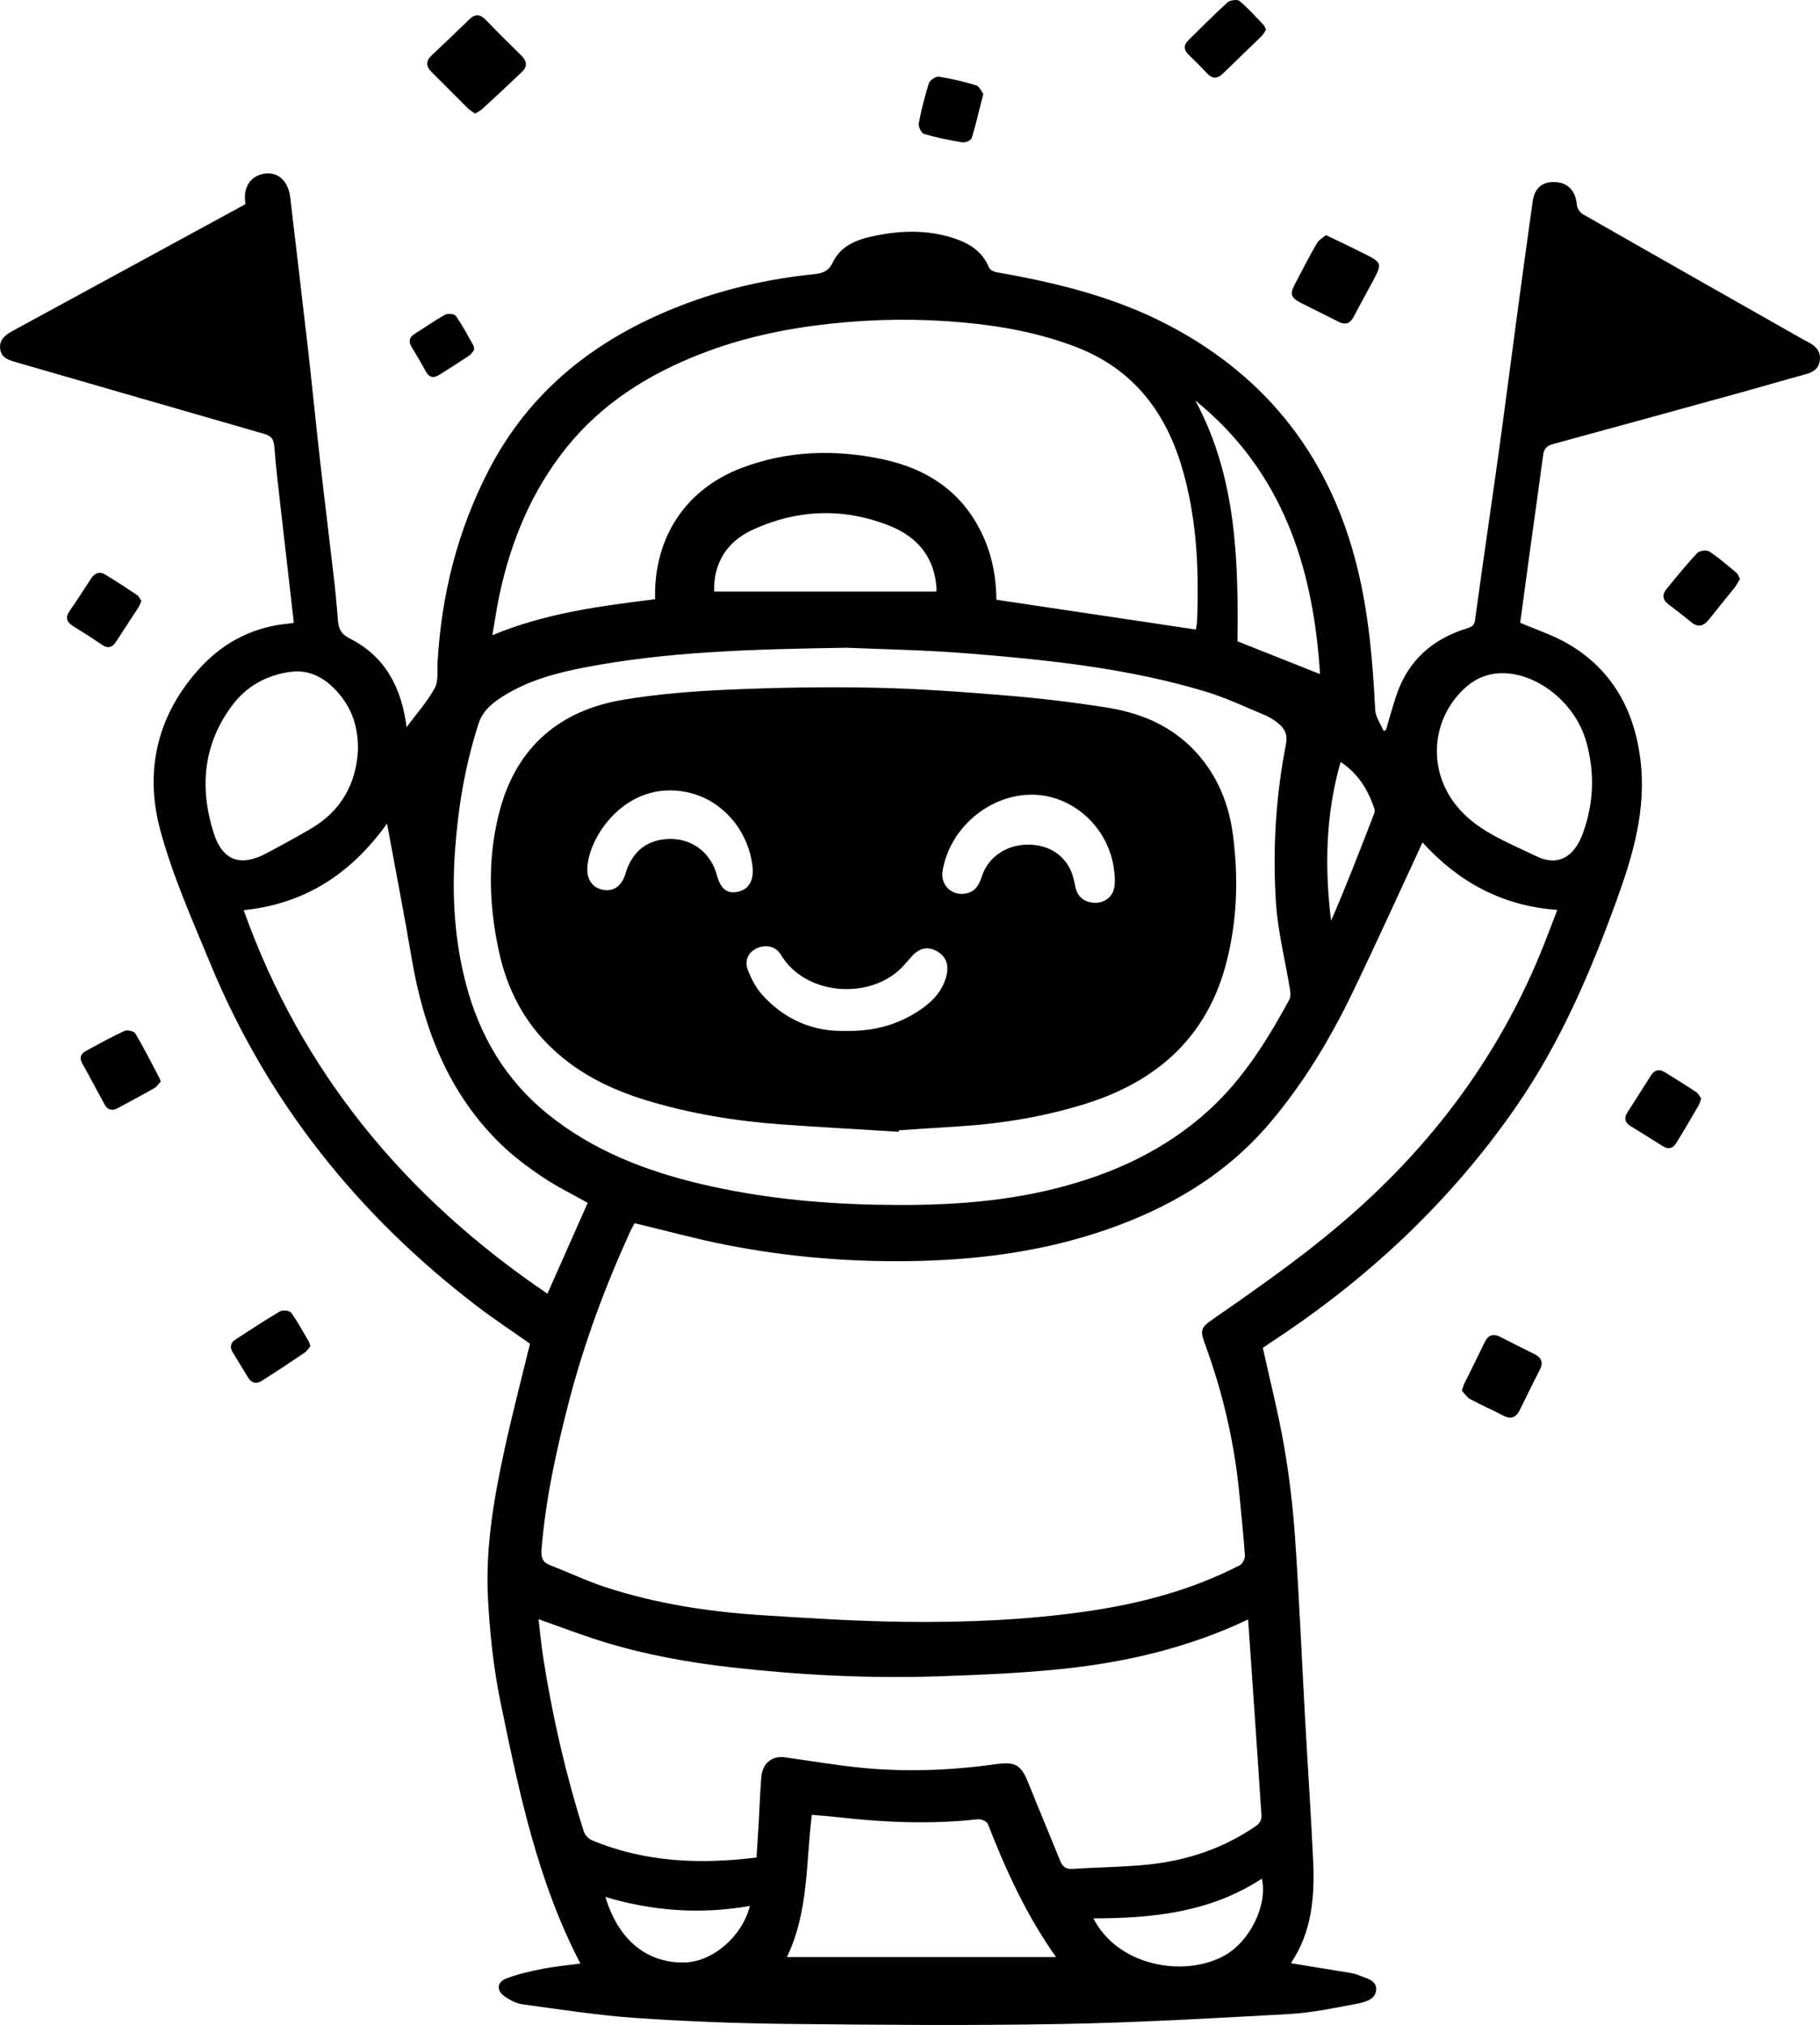 <?xml version="1.0" encoding="UTF-8"?><svg id="b" xmlns="http://www.w3.org/2000/svg" viewBox="0 0 911.6 1014.01"><g id="c"><g><path d="M694.19,365.54c1.75-5.84,3.34-11.74,5.29-17.52,5.87-17.36,18.13-28.1,35.38-33.38,2.51-.77,3.61-1.49,4.01-4.45,3.73-27.57,7.84-55.09,11.67-82.65,3.19-22.97,6.12-45.98,9.22-68.96,2.59-19.22,5.23-38.43,7.91-57.63,.98-7.02,5.03-10.26,11.91-9.74,6.04,.45,9.74,4.84,10.22,11.31,.12,1.67,1.53,3.88,2.99,4.72,36.8,21.05,73.69,41.94,110.56,62.86,.86,.49,1.76,.89,2.63,1.36,3.62,1.95,6.12,4.62,5.53,9.09-.56,4.29-3.58,5.9-7.39,6.94-10.36,2.81-20.64,5.88-30.98,8.74-31.82,8.78-63.65,17.53-95.49,26.21-2.88,.79-4.29,2.27-4.69,5.26-2.01,15.11-4.17,30.2-6.25,45.3-1.81,13.13-3.57,26.26-5.28,38.85,8.25,3.57,16.65,6.25,24.08,10.62,22.03,12.94,33.09,33.09,36.16,58.05,3.03,24.64-3.66,47.57-11.93,70.32-13.09,36.01-28.05,71.01-49.95,102.78-33.04,47.92-74.66,86.76-123.14,118.54-1.52,1-3.01,2.04-4.13,2.8,3.67,16.71,7.86,33.01,10.71,49.55,2.62,15.17,4.41,30.54,5.47,45.9,2.07,30.2,3.35,60.45,5.02,90.68,1.31,23.74,2.95,47.47,4.03,71.22,.81,17.89-.78,35.44-11.17,50.8,10.38,1.69,20.47,3.33,30.55,5,.97,.16,1.96,.4,2.86,.8,3.83,1.71,9.65,2.46,9.34,7.51-.31,5.11-6.12,6.31-10.33,7.11-11.04,2.1-22.17,4.43-33.35,5.05-38.02,2.11-76.07,4.3-114.14,4.99-45.43,.82-90.9,.44-136.34-.04-25.61-.28-51.24-1.23-76.79-2.99-18.97-1.31-37.83-4.28-56.7-6.84-3.12-.42-6.29-2.13-8.93-3.98-4.11-2.88-3.94-7.06,.7-8.88,5.92-2.33,12.27-3.71,18.55-4.94,6.27-1.23,12.68-1.79,18.71-2.6-21.57-41.43-30.85-86.43-40.09-131.33-3.46-16.82-5.26-34.12-6.19-51.29-1.39-25.5,2.98-50.62,8.41-75.45,3.8-17.4,8.33-34.63,12.63-52.34-8.56-6.05-17.97-12.23-26.89-19.06-59.35-45.45-104.59-101.99-133.23-171.29-9.08-21.96-18.85-43.89-25.04-66.72-8.22-30.34-1.3-58.71,20.58-82.09,11.78-12.58,26.69-20,44.17-21.5,.64-.05,1.26-.21,2.12-.36-2.23-19.43-4.46-38.67-6.63-57.91-1.13-10.05-2.38-20.1-3.12-30.19-.28-3.77-1.51-5.47-5.16-6.52-41.25-11.83-82.44-23.85-123.68-35.71-4-1.15-8-2.17-8.51-6.98-.53-4.95,3.18-7.17,6.95-9.23,37.98-20.64,75.94-41.32,113.9-61.99,.71-.39,1.41-.82,2.05-1.19-1.47-8.17,2.43-14.21,9.66-15.21,6.83-.94,11.81,3.88,12.75,12,2.87,24.88,5.91,49.74,8.75,74.63,2.18,19.11,4.05,38.26,6.21,57.38,2.16,19.11,4.55,38.19,6.76,57.29,.86,7.42,1.58,14.85,2.15,22.3,.32,4.2,1.5,6.97,5.84,9.14,18.06,9.06,26.06,24.97,28.55,44.45,4.84-6.53,10.29-12.6,14.11-19.56,1.98-3.6,1.18-8.78,1.44-13.26,1.95-33.64,10.01-65.64,25.49-95.66,20.73-40.23,53.94-66.01,95.35-82.25,21.82-8.56,44.47-13.71,67.76-16.11,4.11-.42,7.23-1.38,9.42-6.02,3.92-8.29,12.15-11.36,20.62-13.13,13.5-2.82,27.02-3.17,40.28,1.27,7.58,2.54,14.04,6.63,17.26,14.58,.45,1.11,2.31,2.09,3.65,2.32,30.24,5.24,59.88,12.52,87.21,27.02,49.28,26.14,80.2,66.66,93.56,120.73,5.8,23.46,7.81,47.37,9.01,71.42,.18,3.58,2.74,7.04,4.2,10.55,.4-.16,.81-.31,1.21-.47Zm-376.3,247.01c-.54,1.01-1.48,2.54-2.22,4.15-12.57,27.56-23.09,55.82-30.71,85.2-6.33,24.4-11.69,48.9-13.73,74.08-.34,4.16,.65,6.43,4.49,7.91,9.24,3.57,18.23,7.87,27.62,10.94,25.3,8.26,51.47,12.28,77.95,13.99,24.05,1.55,48.14,3.08,72.23,3.35,30.24,.34,60.46-.9,90.49-5.2,26.86-3.85,52.75-10.67,76.96-23.12,1.38-.71,2.69-3.27,2.58-4.88-.67-9.94-1.76-19.84-2.68-29.76-2.43-26.17-8.27-51.56-17.34-76.22-2.51-6.82-2.07-8.2,3.94-12.36,25-17.29,49.83-34.74,72.53-55.1,39.8-35.7,70.59-77.74,91.16-127.16,3.12-7.5,5.91-15.14,8.86-22.74-28.08-1.93-49.9-14.4-67.51-33.76-11.54,24.82-22.92,50-34.91,74.88-11.26,23.37-24.56,45.54-41.41,65.43-22.22,26.23-50.66,42.85-82.76,53.86-29.73,10.19-60.41,14.49-91.73,15.36-33.17,.91-66.04-1.66-98.55-8.11-15.01-2.98-29.81-7.04-45.27-10.75Zm281.11-297.3c.17-1.18,.54-2.81,.6-4.44,1.02-26.5-.22-52.84-8.08-78.35-8.44-27.39-24.87-47.99-52.36-58.62-18.37-7.1-37.55-10.61-56.98-12.37-22.21-2.02-44.47-1.77-66.72,.68-22.3,2.45-44.05,7.05-64.92,15.25-26,10.21-49.13,24.69-66.87,46.81-17.36,21.64-27.64,46.51-33.44,73.39-1.38,6.39-2.28,12.88-3.61,20.5,26.83-11.16,54.03-14.58,81.49-18.02,0-1.55-.02-2.69,0-3.83,.63-28.9,16.29-51.64,43.37-61.92,22.95-8.71,46.67-9.39,70.47-4.38,22.8,4.8,40.58,16.72,50.5,38.59,4.64,10.22,6.57,21.07,6.61,31.8,33.38,4.98,66.39,9.91,99.92,14.92Zm-175.23,9.12c-48.37,.78-90.04,1.97-131.14,9.91-14.29,2.76-28.34,6.56-40.84,14.5-5.35,3.4-10.01,7.13-12.15,13.76-6.76,20.93-10.28,42.33-11.79,64.24-1.53,22.25-.13,44.16,5.47,65.68,6.77,26.03,19.83,48.33,40.99,65.42,22.63,18.28,49.02,28.48,76.94,35.07,28.5,6.73,57.47,9.67,86.74,10.32,30.81,.68,61.38-.64,91.41-8.28,28.33-7.21,54.23-19.12,76.09-39.02,17.22-15.68,29.25-35.12,40.26-55.29,.75-1.37,.66-3.43,.39-5.08-2.36-14.51-6.09-28.93-7.04-43.52-1.73-26.58-.12-53.18,5-79.39,.94-4.82-.56-7.71-3.72-10.35-2.01-1.68-4.31-3.17-6.72-4.17-9.89-4.12-19.64-8.78-29.86-11.86-38.26-11.53-77.8-15.74-117.41-18.97-23.03-1.88-46.18-2.24-62.62-2.98Zm-44.85,605.81c.4-6.27,.81-12.23,1.15-18.2,.42-7.31,.64-14.63,1.24-21.92,.58-7.12,5.4-10.98,11.99-10.04,12.13,1.72,24.23,3.76,36.4,5.05,23.08,2.44,46.16,1.59,69.12-1.62,9.61-1.34,12.56,.18,16.24,9.38,5.21,13.04,10.71,25.98,15.95,39.01,1.22,3.04,2.95,4.27,6.33,4.05,12.58-.83,25.23-.89,37.75-2.17,19.36-1.98,37.42-8.01,53.67-19.09,2.46-1.68,3.25-3.35,3.05-6.06-.52-6.97-.92-13.94-1.39-20.91-1.2-17.58-2.4-35.16-3.61-52.74-.54-7.87-1.09-15.74-1.66-23.93-29.71,14.07-60.55,21.3-92.24,24.67-20.63,2.19-41.44,3.05-62.19,3.77-34.77,1.21-69.45-.53-104.04-4.43-22.24-2.5-44.16-6.5-65.53-13.16-10.34-3.22-20.47-7.13-31.42-10.99,.82,6.77,1.4,13.2,2.4,19.57,4.61,29.4,11.29,58.34,20.28,86.72,.55,1.74,2.33,3.68,4.01,4.38,26.44,11.05,53.98,12.2,82.48,8.67Zm-104.73-282.32c7.04-15.86,13.69-30.87,20.18-45.51-7.83-4.42-15.61-8.2-22.71-12.98-7.28-4.9-14.44-10.22-20.72-16.32-26.29-25.53-38.76-57.81-44.76-93.24-3.73-22.06-8.04-44.03-12.33-67.37-18.16,25.28-41.18,40.18-71.8,43.36,28.93,81.1,80.87,143.75,152.14,192.05Zm119.96,332.16h134.77c-14.65-20.68-25.07-43.32-34.13-66.67-.49-1.27-3.38-2.49-4.99-2.32-23.43,2.61-46.79,1.62-70.13-1.03-4.37-.5-8.77-.79-13.03-1.17-3.06,24.02-1.48,48.29-12.49,71.19ZM752.92,337.11c-7.3-.09-13.87,2.49-19.38,7.62-16.41,15.27-18.63,39.98-4.54,58.11,10.31,13.27,26.13,18.91,40.48,25.93,10.89,5.33,19,.32,23.27-11.28,5.62-15.25,6.15-30.8,1.68-46.37-5.4-18.84-23.88-33.79-41.52-34Zm-573.61,38.35c.09-11.21-2.86-19.74-8.71-27.07-6.3-7.89-14.49-13.29-24.89-11.97-11.87,1.51-22.19,7.13-29.44,16.85-14.51,19.44-16.4,41.12-9.3,63.7,4.39,13.98,13.36,17.26,26.28,10.44,7.59-4.01,15.14-8.14,22.55-12.47,15.7-9.19,22.73-23.43,23.5-39.48Zm289.67-79.22s.15-.65,.12-1.28c-.78-15.29-9.21-25.73-22.58-31.26-23.3-9.64-47.09-8.83-69.88,1.76-12.62,5.86-19.36,16.7-18.93,30.77h111.27Zm129.75-95.67c20.49,38.06,21.58,79.41,21.09,120.57,13.92,5.53,27.48,10.92,41.35,16.43-3.34-53.68-18.92-101.75-62.44-137Zm-51.08,760.1c12.45,24.19,45.62,29.57,65.41,18.76,13.13-7.17,21.97-25.6,18.96-38.65-25.69,16.84-54.55,19.86-84.37,19.89Zm-244.43-10.73c6.49,21.49,20.7,33.14,39.51,32.82,14.04-.24,28.98-12.85,32.87-28.31-24.42,4.24-48.31,2.68-72.38-4.51ZM671.48,381.56c-7.62,26.7-7.99,52.94-4.77,79.55,7.7-17.76,14.64-35.69,21.55-53.65,.28-.72,.45-1.67,.21-2.36-3.19-9.22-7.8-17.45-16.99-23.55Z"/><path d="M237.96,56.88c-1.37-.99-2.67-1.7-3.68-2.7-6.03-5.97-11.94-12.05-18-18-2.95-2.9-3.17-5.54-.06-8.46,6.3-5.92,12.58-11.87,18.76-17.93,3.05-2.99,5.57-2.71,8.45,.28,5.77,5.99,11.68,11.85,17.63,17.66,2.74,2.68,3.32,5.43,.47,8.17-6.6,6.34-13.32,12.55-20.04,18.75-.92,.85-2.15,1.37-3.54,2.23Z"/><path d="M664.14,117.75c5.5,2.64,10.13,4.79,14.7,7.08,14.93,7.49,14.26,5.64,6.45,20.27-2.42,4.53-4.9,9.02-7.28,13.57-1.82,3.47-4.29,4.17-7.76,2.37-6.15-3.18-12.4-6.17-18.57-9.31-5.13-2.61-5.73-4.4-3.13-9.37,3.6-6.89,7.17-13.81,11.05-20.55,1-1.73,3.11-2.82,4.56-4.06Z"/><path d="M732.2,696.39c.61-1.77,.79-2.59,1.15-3.32,3.42-6.95,6.93-13.86,10.28-20.85,1.82-3.8,4.34-4.57,8.02-2.65,5.59,2.91,11.23,5.71,16.88,8.5,3.63,1.8,4.62,4.26,2.67,8.01-3.41,6.58-6.64,13.26-9.91,19.91-1.88,3.83-4.45,4.95-8.45,2.84-5.42-2.86-11.08-5.26-16.46-8.2-1.77-.97-2.98-2.98-4.18-4.25Z"/><path d="M80.53,541.54c-1.03,1.11-1.9,2.62-3.21,3.37-6.03,3.44-12.2,6.65-18.29,9.99-2.88,1.58-5.13,.96-6.67-1.85-3.75-6.83-7.35-13.73-11.16-20.53-1.59-2.84-.76-4.83,1.79-6.21,6.39-3.48,12.76-7.01,19.36-10.05,1.39-.64,4.74,.1,5.42,1.25,4.22,7.1,7.94,14.49,11.81,21.8,.3,.57,.52,1.2,.96,2.24Z"/><path d="M852.08,550.09c-.49,1.4-.66,2.4-1.14,3.22-3.75,6.41-7.48,12.84-11.38,19.16-1.63,2.63-3.95,3.26-6.78,1.45-5.29-3.38-10.65-6.63-15.98-9.95-2.91-1.81-3.52-4.06-1.57-7.05,3.96-6.09,7.79-12.27,11.71-18.39,1.71-2.67,4.03-3.37,6.79-1.67,5.35,3.29,10.69,6.59,15.92,10.06,1.09,.72,1.7,2.17,2.44,3.17Z"/><path d="M634.14,14.87c-.71,1.06-1.26,2.28-2.15,3.15-6.42,6.27-12.95,12.42-19.34,18.71-3.04,2.99-5.58,2.79-8.39-.33-2.89-3.21-6.05-6.17-9.11-9.21-2.33-2.32-2.32-4.65-.02-6.92,6.51-6.42,12.92-12.95,19.69-19.06,1.28-1.16,4.92-1.64,6.04-.71,4.31,3.58,8.06,7.85,11.97,11.91,.54,.56,.77,1.42,1.31,2.46Z"/><path d="M155.46,674.13c-.83,.96-1.67,2.44-2.93,3.29-7.12,4.81-14.28,9.56-21.55,14.15-2.59,1.63-5.04,1.06-6.73-1.75-2.56-4.25-5.16-8.47-7.74-12.7-1.6-2.62-.96-4.77,1.5-6.37,7.35-4.76,14.65-9.61,22.2-14.03,1.37-.8,4.85-.43,5.62,.65,3.36,4.67,6.09,9.79,9.02,14.76,.24,.41,.29,.94,.6,2Z"/><path d="M871.51,289.93c-.95,1.54-1.68,3.05-2.69,4.33-4.22,5.33-8.58,10.55-12.79,15.89-2.74,3.47-5.55,4.32-9.21,1.2-3.66-3.11-7.55-5.95-11.35-8.9-2.78-2.16-3-4.73-.86-7.34,5.05-6.16,10.05-12.37,15.49-18.17,1.12-1.19,4.7-1.66,6.05-.77,4.83,3.17,9.22,7.02,13.67,10.74,.8,.67,1.11,1.93,1.71,3.02Z"/><path d="M70.82,300.94c-.69,1.49-1.06,2.6-1.67,3.54-3.6,5.56-7.31,11.06-10.87,16.64-1.97,3.09-4.13,3.9-7.38,1.66-4.63-3.2-9.4-6.18-14.18-9.16-3.26-2.04-4.2-4.32-1.79-7.77,3.7-5.28,7.15-10.74,10.69-16.13,1.69-2.58,4.09-3.74,6.79-2.14,5.55,3.28,10.93,6.84,16.29,10.44,.96,.64,1.45,1.97,2.11,2.93Z"/><path d="M492.51,46.99c-2.08,8.2-3.68,15.27-5.81,22.18-.35,1.13-3.17,2.36-4.62,2.12-6.49-1.05-12.97-2.35-19.26-4.22-1.35-.4-2.91-3.73-2.6-5.38,1.26-6.77,2.96-13.5,5.08-20.05,.49-1.53,3.46-3.47,4.98-3.23,6.31,.98,12.58,2.47,18.69,4.35,1.61,.5,2.6,3.05,3.54,4.24Z"/><path d="M237.46,175.23c-.6,.72-1.3,2.07-2.42,2.82-4.94,3.32-10,6.46-15.01,9.66-2.99,1.91-5.16,1.28-6.86-1.89-2.19-4.07-4.58-8.04-6.96-12-1.68-2.8-1.28-4.91,1.56-6.68,5.05-3.14,9.9-6.63,15.1-9.5,1.38-.76,4.74-.47,5.45,.55,3.29,4.72,5.98,9.86,8.84,14.87,.23,.4,.15,.97,.31,2.17Z"/><path d="M450.16,566.76c-19.73-1.23-39.47-2.27-59.19-3.72-22.82-1.68-45.34-5.37-67.26-12.04-18.76-5.71-35.91-14.32-49.85-28.62-12.78-13.1-20.31-28.82-24.08-46.5-5.02-23.53-5.67-47.18,.67-70.49,8.57-31.54,30.06-49.7,61.79-54.99,17.45-2.91,35.24-4.28,52.94-5.05,23.92-1.04,47.91-1.46,71.84-.98,22.08,.44,44.15,2.03,66.17,3.84,17.15,1.41,34.29,3.43,51.29,6.13,17.34,2.76,33.04,9.39,45.15,22.96,10.43,11.7,15.95,25.62,17.93,40.78,2.79,21.38,2.16,42.79-3.24,63.79-9.7,37.74-35.17,59.98-71.37,71.12-20.63,6.35-41.83,9.81-63.38,11.11-9.79,.59-19.57,1.28-29.35,1.93l-.06,.73Zm66.5-168.8c-21.39,.04-41.04,16.9-44.55,38.22-1.23,7.51,5.37,13.16,12.7,11,4.5-1.32,5.83-4.97,7.15-8.79,3.22-9.3,12.13-15.33,22.71-15.42,10.72-.09,19.09,5.39,22.38,14.8,.76,2.16,1.11,4.46,1.66,6.7,1.18,4.8,4.38,7.27,9.19,7.61,4.6,.32,9.02-2.38,10.09-7.1,.76-3.39,.38-7.18-.16-10.69-3.19-20.67-21.08-36.37-41.16-36.34Zm-139.59,37.84c-1.28-20.68-18.29-40.81-43.04-39.95-23.59,.82-38.95,23.76-39.85,38.49-.38,6.27,2.73,10.38,8.07,11.29,5.21,.89,9.27-2.1,11.05-8.14,3.36-11.45,11.36-17.5,22.98-17.36,10.89,.13,19.89,7.27,22.77,18.06,1.73,6.5,4.78,9.22,9.57,8.55,5.6-.79,8.5-4.55,8.46-10.95Zm46.61,80.45c14.64,.28,27.15-3.37,38.29-11.29,5.93-4.21,10.55-9.51,12.22-16.91,1.19-5.28-.7-9.62-5.43-12-4.31-2.17-8.31-1.24-11.98,2.77-2.24,2.45-4.3,5.1-6.77,7.28-16.62,14.63-47.18,11.79-58.9-8.06-2.5-4.24-7.82-5.26-12.29-3.06-4.09,2.01-6.08,6.19-4.19,10.91,1.69,4.21,3.83,8.54,6.81,11.9,11.42,12.87,25.97,18.99,42.24,18.45Z"/></g></g></svg>
